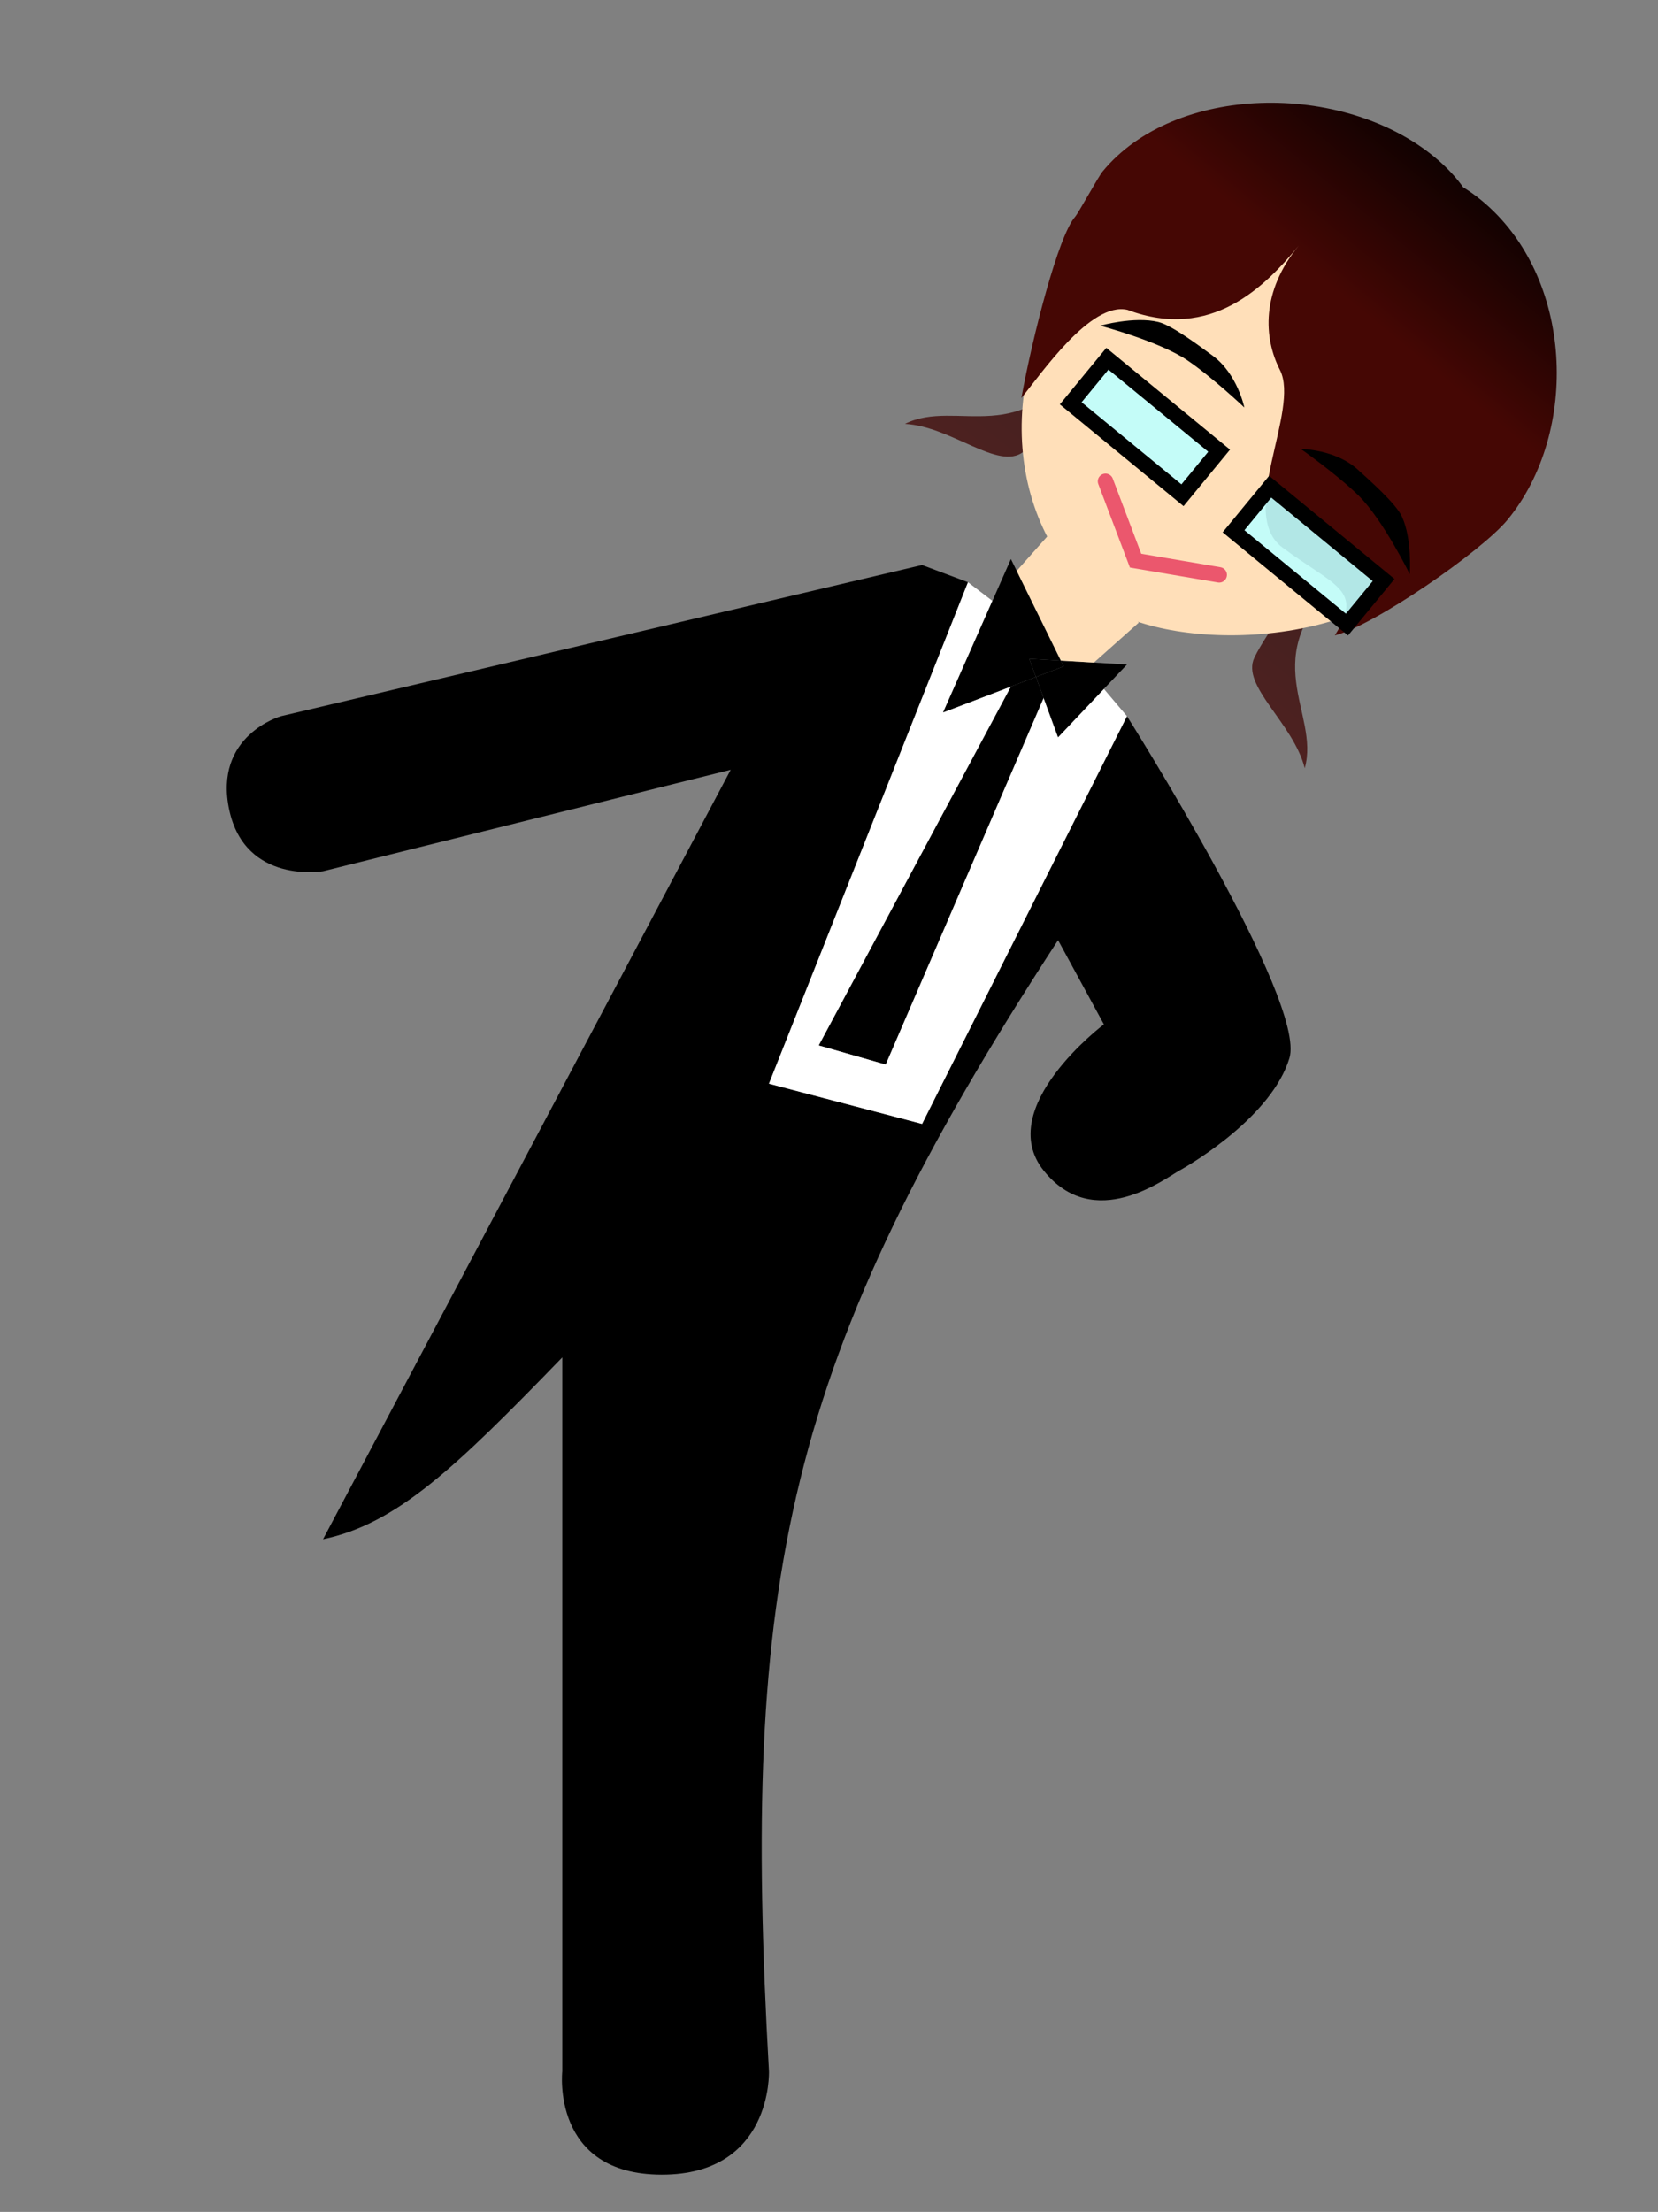 <svg width="536" height="715" viewBox="0 0 536 715" fill="none" xmlns="http://www.w3.org/2000/svg">
<rect x="0" y="0" width="536" height="715" fill="#808080" stroke="none"/>
<path d="M364.327 231.51C364.327 231.51 422.441 323.479 416.846 342.032C411.251 360.585 385.91 375.829 381.27 378.381C376.63 380.933 353.645 398.697 337.394 378.381C321.143 358.065 356.862 331.122 356.862 331.122L342.054 303.899C253.362 439.925 239.635 510.815 248.589 669.551C248.589 669.551 249.814 702.966 213.934 702.955C178.055 702.943 181.77 669.551 181.77 669.551L181.77 438.778C146.972 474.731 128.262 492.525 104.432 497.555L236.215 248.837L104.432 281.628C104.432 281.628 79.312 285.953 74.115 261.83C68.918 237.706 90.82 231.51 90.82 231.51L298.085 182.636L312.934 188.204L248.589 350.304L298.085 363.296L364.327 231.51Z" fill="black"/>
<path d="M337.394 225.632L334.895 218.831L326.807 221.917L264.678 337.927L286.333 344.12L337.394 225.632Z" fill="black"/>
<path d="M312.934 188.204L248.589 350.304L298.085 363.296L364.327 231.51L356.862 222.685L342.054 238.316L337.394 225.632L286.333 344.12L264.678 337.927L326.807 221.917L304.895 230.276L320.83 194.23L312.934 188.204Z" fill="white"/>
<path fill-rule="evenodd" clip-rule="evenodd" d="M342.964 213.55L328.682 184.52L326.807 180.709L320.83 194.23L304.895 230.276L326.807 221.917L334.895 218.831L337.394 225.632L342.054 238.316L356.862 222.685L364.327 214.805L353.645 214.178L342.964 213.55ZM342.964 213.55L343.876 215.405L334.895 218.831L332.735 212.949L342.964 213.55Z" fill="black"/>
<path d="M334.895 218.831L343.876 215.405L342.964 213.55L332.735 212.949L334.895 218.831Z" fill="black"/>
<path d="M328.682 184.52L342.964 213.55L353.645 214.178L368.124 201.275L342.417 169.063L328.682 184.52Z" fill="#FFDFB9"/>
<path d="M406.775 103.017C371.143 96.023 346.141 134.603 330.769 146.107C322.621 152.204 307.657 137.854 292.553 137.018C309.43 128.551 330.72 146.341 350.884 113.4C375.642 72.956 401.744 33.965 425.87 53.815C463.37 84.667 468.92 115.215 406.775 103.017Z" fill="url(#paint0_linear_111_130)"/>
<path d="M433.158 129.687C446.887 163.303 413.847 195.271 405.52 212.572C401.108 221.741 418.072 233.661 421.803 248.32C426.859 230.128 405.301 212.664 433.739 186.531C468.655 154.445 501.886 121.319 477.759 101.469C440.26 70.617 409.215 71.057 433.158 129.687Z" fill="url(#paint1_linear_111_130)"/>
<path d="M469.474 176.22C439.086 213.155 373.821 209.667 355.733 194.786C323.303 168.105 321.647 116.534 352.034 79.599C382.422 42.664 433.345 34.352 465.775 61.033C498.205 87.715 499.861 139.286 469.474 176.22Z" fill="#FFDFB9"/>
<path d="M357.395 155.586L367.109 181.225L394.139 185.817" stroke="#EB576D" stroke-width="5" stroke-linecap="round"/>
<path d="M454.771 171.258C454.771 171.258 450.596 152.427 442.041 144.111C434.761 137.034 417.84 132.154 417.84 132.154C417.84 132.154 434.07 138.071 441.098 145.257C448.998 153.335 454.771 171.258 454.771 171.258Z" fill="#E3C199"/>
<path d="M473.002 60.527C474.988 61.749 476.966 63.156 478.919 64.763C508.805 89.351 510.678 139.678 487.334 168.05C479.004 178.174 444.204 202.243 431.514 205.386C441.011 190.533 431.414 189.513 414.576 176.964C399.87 166.004 420.417 132.575 413.778 119.6C408.5 109.285 407.635 94.263 419.835 79.434C409.056 92.535 391.615 110.357 364.496 100.164C352.611 97.369 336.7 120.734 330.19 128.646C333.845 108.521 342.174 76.145 347.56 70.087C348.629 68.885 355.053 57.125 356.432 55.449C379.775 27.076 433.942 26.237 463.733 50.747C467.596 53.925 470.655 57.236 473.002 60.527Z" fill="url(#paint2_linear_111_130)"/>
<rect x="357.995" y="115.962" width="46.78" height="18.654" transform="rotate(39.445 357.995 115.962)" fill="#BEFFFF" fill-opacity="0.9" stroke="black" stroke-width="5"/>
<rect x="410.629" y="157.327" width="47.48" height="18.654" transform="rotate(39.445 410.629 157.327)" fill="#BEFFFF" fill-opacity="0.9" stroke="black" stroke-width="5"/>
<path d="M455.746 185.573C455.746 185.573 456.59 174.191 453.17 166.901C451.175 162.648 442.521 155.075 439.027 151.87C431.708 145.155 420.554 145.138 420.554 145.138C420.554 145.138 432.174 153.311 439.157 160.148C447.007 167.834 455.746 185.573 455.746 185.573Z" fill="black"/>
<path d="M355.654 105.278C355.654 105.278 366.632 102.182 374.453 104.081C379.016 105.189 388.158 112.165 391.994 114.951C400.029 120.789 402.271 131.722 402.271 131.722C402.271 131.722 391.95 121.958 383.861 116.474C374.768 110.31 355.654 105.278 355.654 105.278Z" fill="black"/>
<defs>
<linearGradient id="paint0_linear_111_130" x1="423.554" y1="51.909" x2="328.917" y2="166.936" gradientUnits="userSpaceOnUse">
<stop stop-color="#2C2020"/>
<stop offset="1" stop-color="#4E2120"/>
</linearGradient>
<linearGradient id="paint1_linear_111_130" x1="480.076" y1="103.375" x2="385.439" y2="218.402" gradientUnits="userSpaceOnUse">
<stop stop-color="#2C2020"/>
<stop offset="1" stop-color="#4E2120"/>
</linearGradient>
<linearGradient id="paint2_linear_111_130" x1="481.13" y1="42.96" x2="402.147" y2="138.961" gradientUnits="userSpaceOnUse">
<stop/>
<stop offset="0.567" stop-color="#450704"/>
</linearGradient>
</defs>
</svg>
